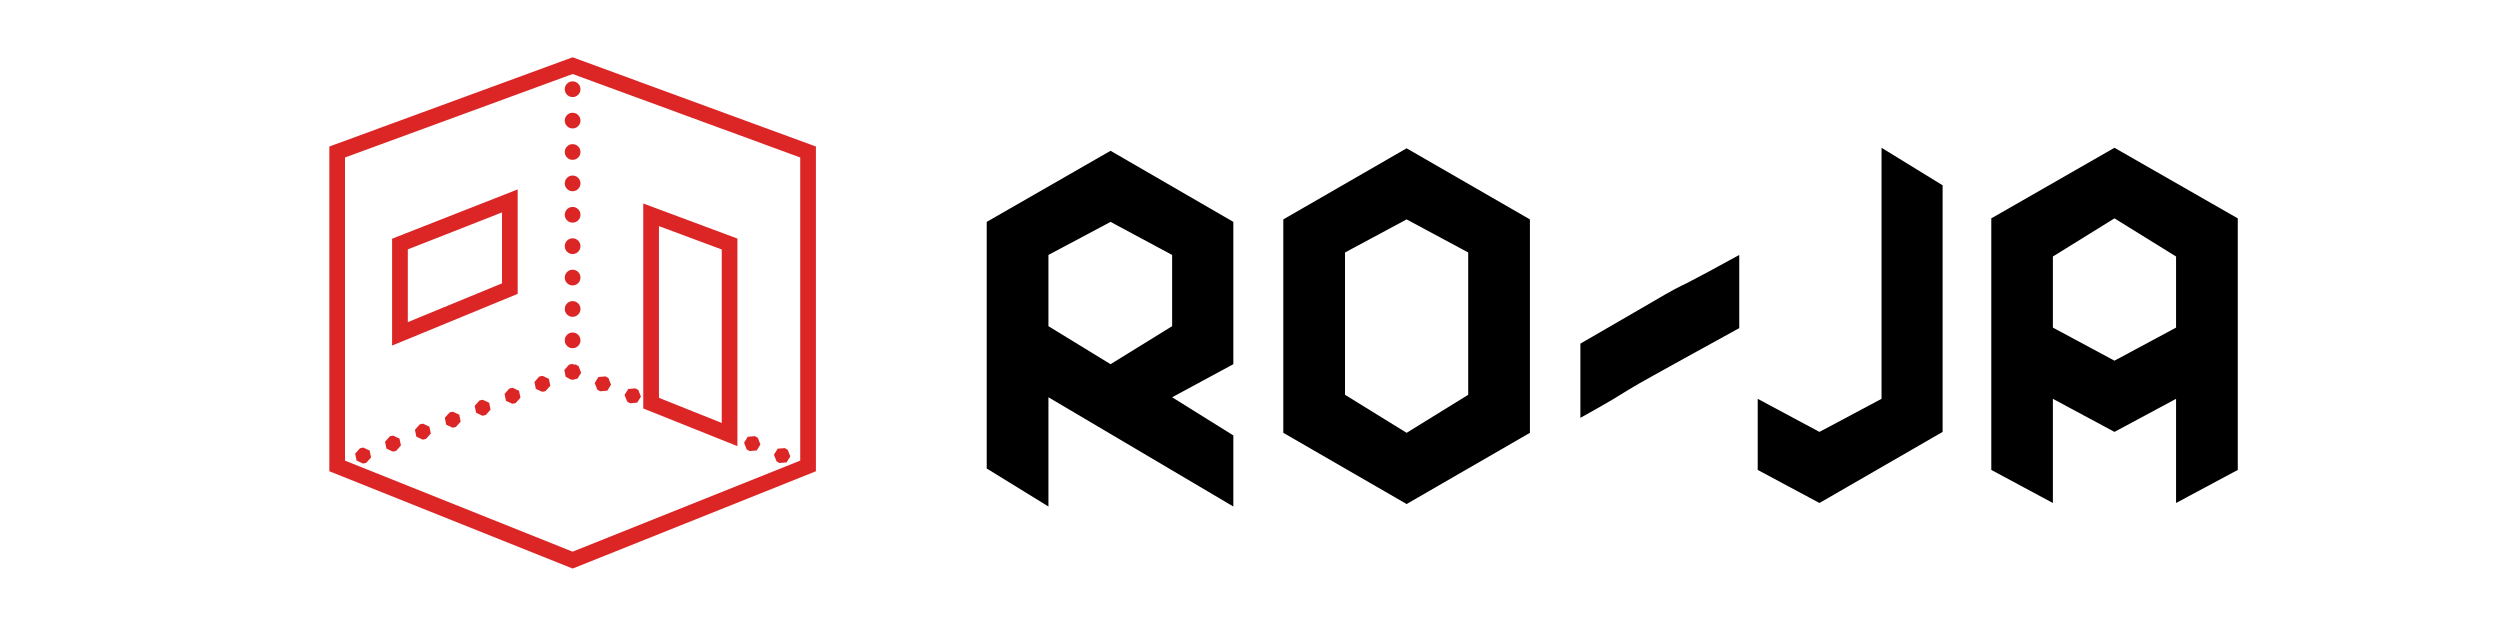 <svg xmlns="http://www.w3.org/2000/svg" xmlns:xlink="http://www.w3.org/1999/xlink" width="400" zoomAndPan="magnify" viewBox="0 0 300 75" height="100" preserveAspectRatio="xMidYMid meet" version="1.0"><defs><g/><clipPath id="169e634a1d"><path d="M 39.441 6.844 L 97.941 6.844 L 97.941 68.344 L 39.441 68.344 Z M 39.441 6.844 " clip-rule="nonzero"/></clipPath></defs><g clip-path="url(#169e634a1d)"><path fill="#dc2626" d="M 68.715 6.875 L 39.52 17.582 L 39.52 56.551 L 68.715 68.227 L 97.91 56.551 L 97.91 17.582 L 97.293 17.355 Z M 68.715 8.883 L 96.027 18.898 L 96.027 55.273 L 68.715 66.199 L 41.402 55.273 L 41.402 18.898 Z M 68.715 9.762 C 68.453 9.762 68.23 9.855 68.047 10.039 C 67.863 10.223 67.773 10.445 67.773 10.703 C 67.773 10.965 67.863 11.188 68.047 11.371 C 68.23 11.555 68.453 11.648 68.715 11.648 C 68.973 11.648 69.195 11.555 69.379 11.371 C 69.562 11.188 69.656 10.965 69.656 10.703 C 69.656 10.445 69.562 10.223 69.379 10.039 C 69.195 9.855 68.973 9.762 68.715 9.762 Z M 68.715 13.531 C 68.453 13.531 68.23 13.621 68.047 13.805 C 67.863 13.988 67.773 14.211 67.773 14.473 C 67.773 14.73 67.863 14.953 68.047 15.137 C 68.23 15.32 68.453 15.414 68.715 15.414 C 68.973 15.414 69.195 15.32 69.379 15.137 C 69.562 14.953 69.656 14.73 69.656 14.473 C 69.656 14.211 69.562 13.988 69.379 13.805 C 69.195 13.621 68.973 13.531 68.715 13.531 Z M 68.715 17.297 C 68.453 17.297 68.23 17.391 68.047 17.574 C 67.863 17.758 67.773 17.98 67.773 18.238 C 67.773 18.5 67.863 18.723 68.047 18.906 C 68.23 19.09 68.453 19.18 68.715 19.18 C 68.973 19.18 69.195 19.09 69.379 18.906 C 69.562 18.723 69.656 18.5 69.656 18.238 C 69.656 17.98 69.562 17.758 69.379 17.574 C 69.195 17.391 68.973 17.297 68.715 17.297 Z M 68.715 21.066 C 68.453 21.066 68.23 21.156 68.047 21.34 C 67.863 21.523 67.773 21.746 67.773 22.008 C 67.773 22.266 67.863 22.488 68.047 22.672 C 68.23 22.855 68.453 22.949 68.715 22.949 C 68.973 22.949 69.195 22.855 69.379 22.672 C 69.562 22.488 69.656 22.266 69.656 22.008 C 69.656 21.746 69.562 21.523 69.379 21.34 C 69.195 21.156 68.973 21.066 68.715 21.066 Z M 62.121 22.73 L 47.051 28.645 L 47.051 41.469 L 48.352 40.934 L 62.121 35.266 Z M 77.191 24.418 L 77.191 49.016 L 79.121 49.785 L 79.207 49.82 L 82.707 51.223 L 82.746 51.238 L 82.793 51.258 L 86.289 52.656 L 86.383 52.691 L 88.492 53.535 L 88.492 28.629 Z M 68.715 24.832 C 68.453 24.832 68.23 24.926 68.047 25.109 C 67.863 25.293 67.773 25.516 67.773 25.773 C 67.773 26.035 67.863 26.258 68.047 26.441 C 68.23 26.625 68.453 26.715 68.715 26.715 C 68.973 26.715 69.195 26.625 69.379 26.441 C 69.562 26.258 69.656 26.035 69.656 25.773 C 69.656 25.516 69.562 25.293 69.379 25.109 C 69.195 24.926 68.973 24.832 68.715 24.832 Z M 60.238 25.492 L 60.238 34.004 L 48.938 38.656 L 48.938 29.926 Z M 79.074 27.133 L 86.609 29.938 L 86.609 50.754 L 83.496 49.508 L 83.492 49.508 L 83.406 49.473 L 79.828 48.039 L 79.82 48.039 L 79.074 47.738 Z M 68.715 28.598 C 68.453 28.598 68.23 28.691 68.047 28.875 C 67.863 29.059 67.773 29.281 67.773 29.543 C 67.773 29.801 67.863 30.023 68.047 30.207 C 68.23 30.391 68.453 30.484 68.715 30.484 C 68.973 30.484 69.195 30.391 69.379 30.207 C 69.562 30.023 69.656 29.801 69.656 29.543 C 69.656 29.281 69.562 29.059 69.379 28.875 C 69.195 28.691 68.973 28.598 68.715 28.598 Z M 68.715 32.367 C 68.453 32.367 68.23 32.457 68.047 32.641 C 67.863 32.828 67.773 33.047 67.773 33.309 C 67.773 33.57 67.863 33.789 68.047 33.973 C 68.23 34.16 68.453 34.25 68.715 34.25 C 68.973 34.25 69.195 34.16 69.379 33.973 C 69.562 33.789 69.656 33.57 69.656 33.309 C 69.656 33.047 69.562 32.828 69.379 32.641 C 69.195 32.457 68.973 32.367 68.715 32.367 Z M 68.715 36.133 C 68.453 36.133 68.23 36.227 68.047 36.41 C 67.863 36.594 67.773 36.816 67.773 37.074 C 67.773 37.336 67.863 37.559 68.047 37.742 C 68.23 37.926 68.453 38.02 68.715 38.02 C 68.973 38.02 69.195 37.926 69.379 37.742 C 69.562 37.559 69.656 37.336 69.656 37.074 C 69.656 36.816 69.562 36.594 69.379 36.41 C 69.195 36.227 68.973 36.133 68.715 36.133 Z M 68.715 39.902 C 68.453 39.902 68.23 39.992 68.047 40.176 C 67.863 40.359 67.773 40.582 67.773 40.844 C 67.773 41.102 67.863 41.324 68.047 41.508 C 68.23 41.691 68.453 41.785 68.715 41.785 C 68.973 41.785 69.195 41.691 69.379 41.508 C 69.562 41.324 69.656 41.102 69.656 40.844 C 69.656 40.582 69.562 40.359 69.379 40.176 C 69.195 39.992 68.973 39.902 68.715 39.902 Z M 68.691 43.668 L 68.363 43.738 L 68.277 43.773 L 68.246 43.805 L 68.223 43.805 L 68.172 43.891 L 67.719 44.402 L 67.887 45.227 L 68.156 45.355 L 68.363 45.484 L 68.453 45.52 L 68.5 45.516 L 68.652 45.586 L 68.977 45.52 L 69.062 45.484 L 69.078 45.469 L 69.293 45.449 L 69.738 44.734 L 69.434 43.945 L 69.152 43.773 L 69.062 43.738 L 68.867 43.754 Z M 65.105 45.102 L 64.781 45.168 L 64.691 45.203 L 64.133 45.836 L 64.301 46.664 L 65.066 47.02 L 65.391 46.953 L 65.48 46.918 L 66.039 46.289 L 65.867 45.461 Z M 72.648 45.168 L 71.809 45.242 L 71.363 45.957 L 71.668 46.746 L 71.949 46.918 L 72.035 46.953 L 72.879 46.883 L 73.324 46.168 L 73.02 45.383 L 72.738 45.203 Z M 61.52 46.535 L 61.195 46.605 L 61.105 46.641 L 60.547 47.27 L 60.715 48.098 L 61.48 48.453 L 61.805 48.391 L 61.895 48.355 L 62.453 47.723 L 62.285 46.895 Z M 76.234 46.605 L 75.395 46.676 L 74.945 47.391 L 75.254 48.176 L 75.535 48.355 L 75.625 48.391 L 76.465 48.316 L 76.91 47.602 L 76.605 46.812 L 76.324 46.641 Z M 57.934 47.973 L 57.609 48.039 L 57.52 48.074 L 56.961 48.703 L 57.133 49.531 L 57.895 49.891 L 58.219 49.82 L 58.309 49.785 L 58.867 49.156 L 58.699 48.328 Z M 54.348 49.406 L 54.023 49.473 L 53.938 49.508 L 53.375 50.137 L 53.547 50.965 L 54.312 51.324 L 54.637 51.258 L 54.723 51.223 L 55.281 50.59 L 55.113 49.762 Z M 50.762 50.84 L 50.438 50.906 L 50.352 50.941 L 49.793 51.574 L 49.961 52.398 L 50.727 52.758 L 51.051 52.691 L 51.137 52.656 L 51.699 52.023 L 51.527 51.199 Z M 47.176 52.273 L 46.852 52.34 L 46.766 52.375 L 46.203 53.008 L 46.375 53.832 L 47.141 54.191 L 47.465 54.125 L 47.555 54.09 L 48.113 53.457 L 47.941 52.633 Z M 90.578 52.34 L 89.734 52.41 L 89.289 53.129 L 89.594 53.914 L 89.875 54.09 L 89.965 54.125 L 90.805 54.055 L 91.25 53.336 L 90.945 52.551 L 90.664 52.375 Z M 43.594 53.707 L 43.266 53.773 L 43.18 53.809 L 42.621 54.441 L 42.789 55.266 L 43.555 55.625 L 43.879 55.559 L 43.969 55.523 L 44.527 54.895 L 44.359 54.066 Z M 94.16 53.773 L 93.32 53.844 L 92.875 54.562 L 93.18 55.348 L 93.461 55.523 L 93.551 55.559 L 94.391 55.488 L 94.836 54.773 L 94.531 53.984 L 94.25 53.809 Z M 94.16 53.773 " fill-opacity="1" fill-rule="nonzero"/></g><g fill="#000000" fill-opacity="1"><g transform="translate(115.406, 60)"><g><path d="M 17.859 -41.906 L 32.594 -33.375 L 32.594 -16.297 L 25.25 -12.328 L 32.594 -7.75 L 32.594 0.781 L 10.406 -12.328 L 10.406 0.781 L 3 -3.781 L 3 -33.375 Z M 17.859 -33.375 L 10.406 -29.406 L 10.406 -20.859 L 17.859 -16.297 L 25.25 -20.859 L 25.25 -29.406 Z M 17.859 -33.375 "/></g></g></g><g fill="#000000" fill-opacity="1"><g transform="translate(150.996, 60)"><g><path d="M 17.797 -42.203 L 32.594 -33.672 L 32.594 -8.062 L 17.797 0.484 L 3 -8.062 L 3 -33.672 Z M 25.188 -29.703 L 17.797 -33.672 L 10.406 -29.703 L 10.406 -12.625 L 17.797 -8.062 L 25.188 -12.625 Z M 25.188 -29.703 "/></g></g></g><g fill="#000000" fill-opacity="1"><g transform="translate(186.585, 60)"><g><path d="M 3.062 -18.766 C 5.832 -20.359 8.008 -21.617 9.594 -22.547 C 11.176 -23.473 12.383 -24.176 13.219 -24.656 C 14.062 -25.133 14.711 -25.484 15.172 -25.703 C 15.641 -25.922 16.094 -26.148 16.531 -26.391 C 16.977 -26.629 17.617 -26.969 18.453 -27.406 C 19.297 -27.852 20.52 -28.52 22.125 -29.406 L 22.125 -20.625 C 19.281 -19.062 17.055 -17.836 15.453 -16.953 C 13.848 -16.066 12.656 -15.406 11.875 -14.969 C 11.094 -14.531 10.488 -14.191 10.062 -13.953 C 9.645 -13.711 9.223 -13.461 8.797 -13.203 C 8.379 -12.941 7.75 -12.555 6.906 -12.047 C 6.07 -11.547 4.789 -10.816 3.062 -9.859 Z M 3.062 -18.766 "/></g></g></g><g fill="#000000" fill-opacity="1"><g transform="translate(211.113, 60)"><g><path d="M 22 -37.766 L 22 -8.172 L 7.219 0.359 L -0.188 -3.609 L -0.188 -12.141 L 7.219 -8.172 L 14.672 -12.141 L 14.672 -42.266 Z M 22 -37.766 "/></g></g></g><g fill="#000000" fill-opacity="1"><g transform="translate(236.002, 60)"><g><path d="M 2.953 -3.609 L 2.953 -33.797 L 17.734 -42.266 L 32.531 -33.797 L 32.531 -3.609 L 25.125 0.359 L 25.125 -12.141 L 17.734 -8.172 L 10.344 -12.141 L 10.344 0.359 Z M 25.125 -20.688 L 25.125 -29.219 L 17.734 -33.797 L 10.344 -29.219 L 10.344 -20.688 L 17.734 -16.719 Z M 25.125 -20.688 "/></g></g></g></svg>